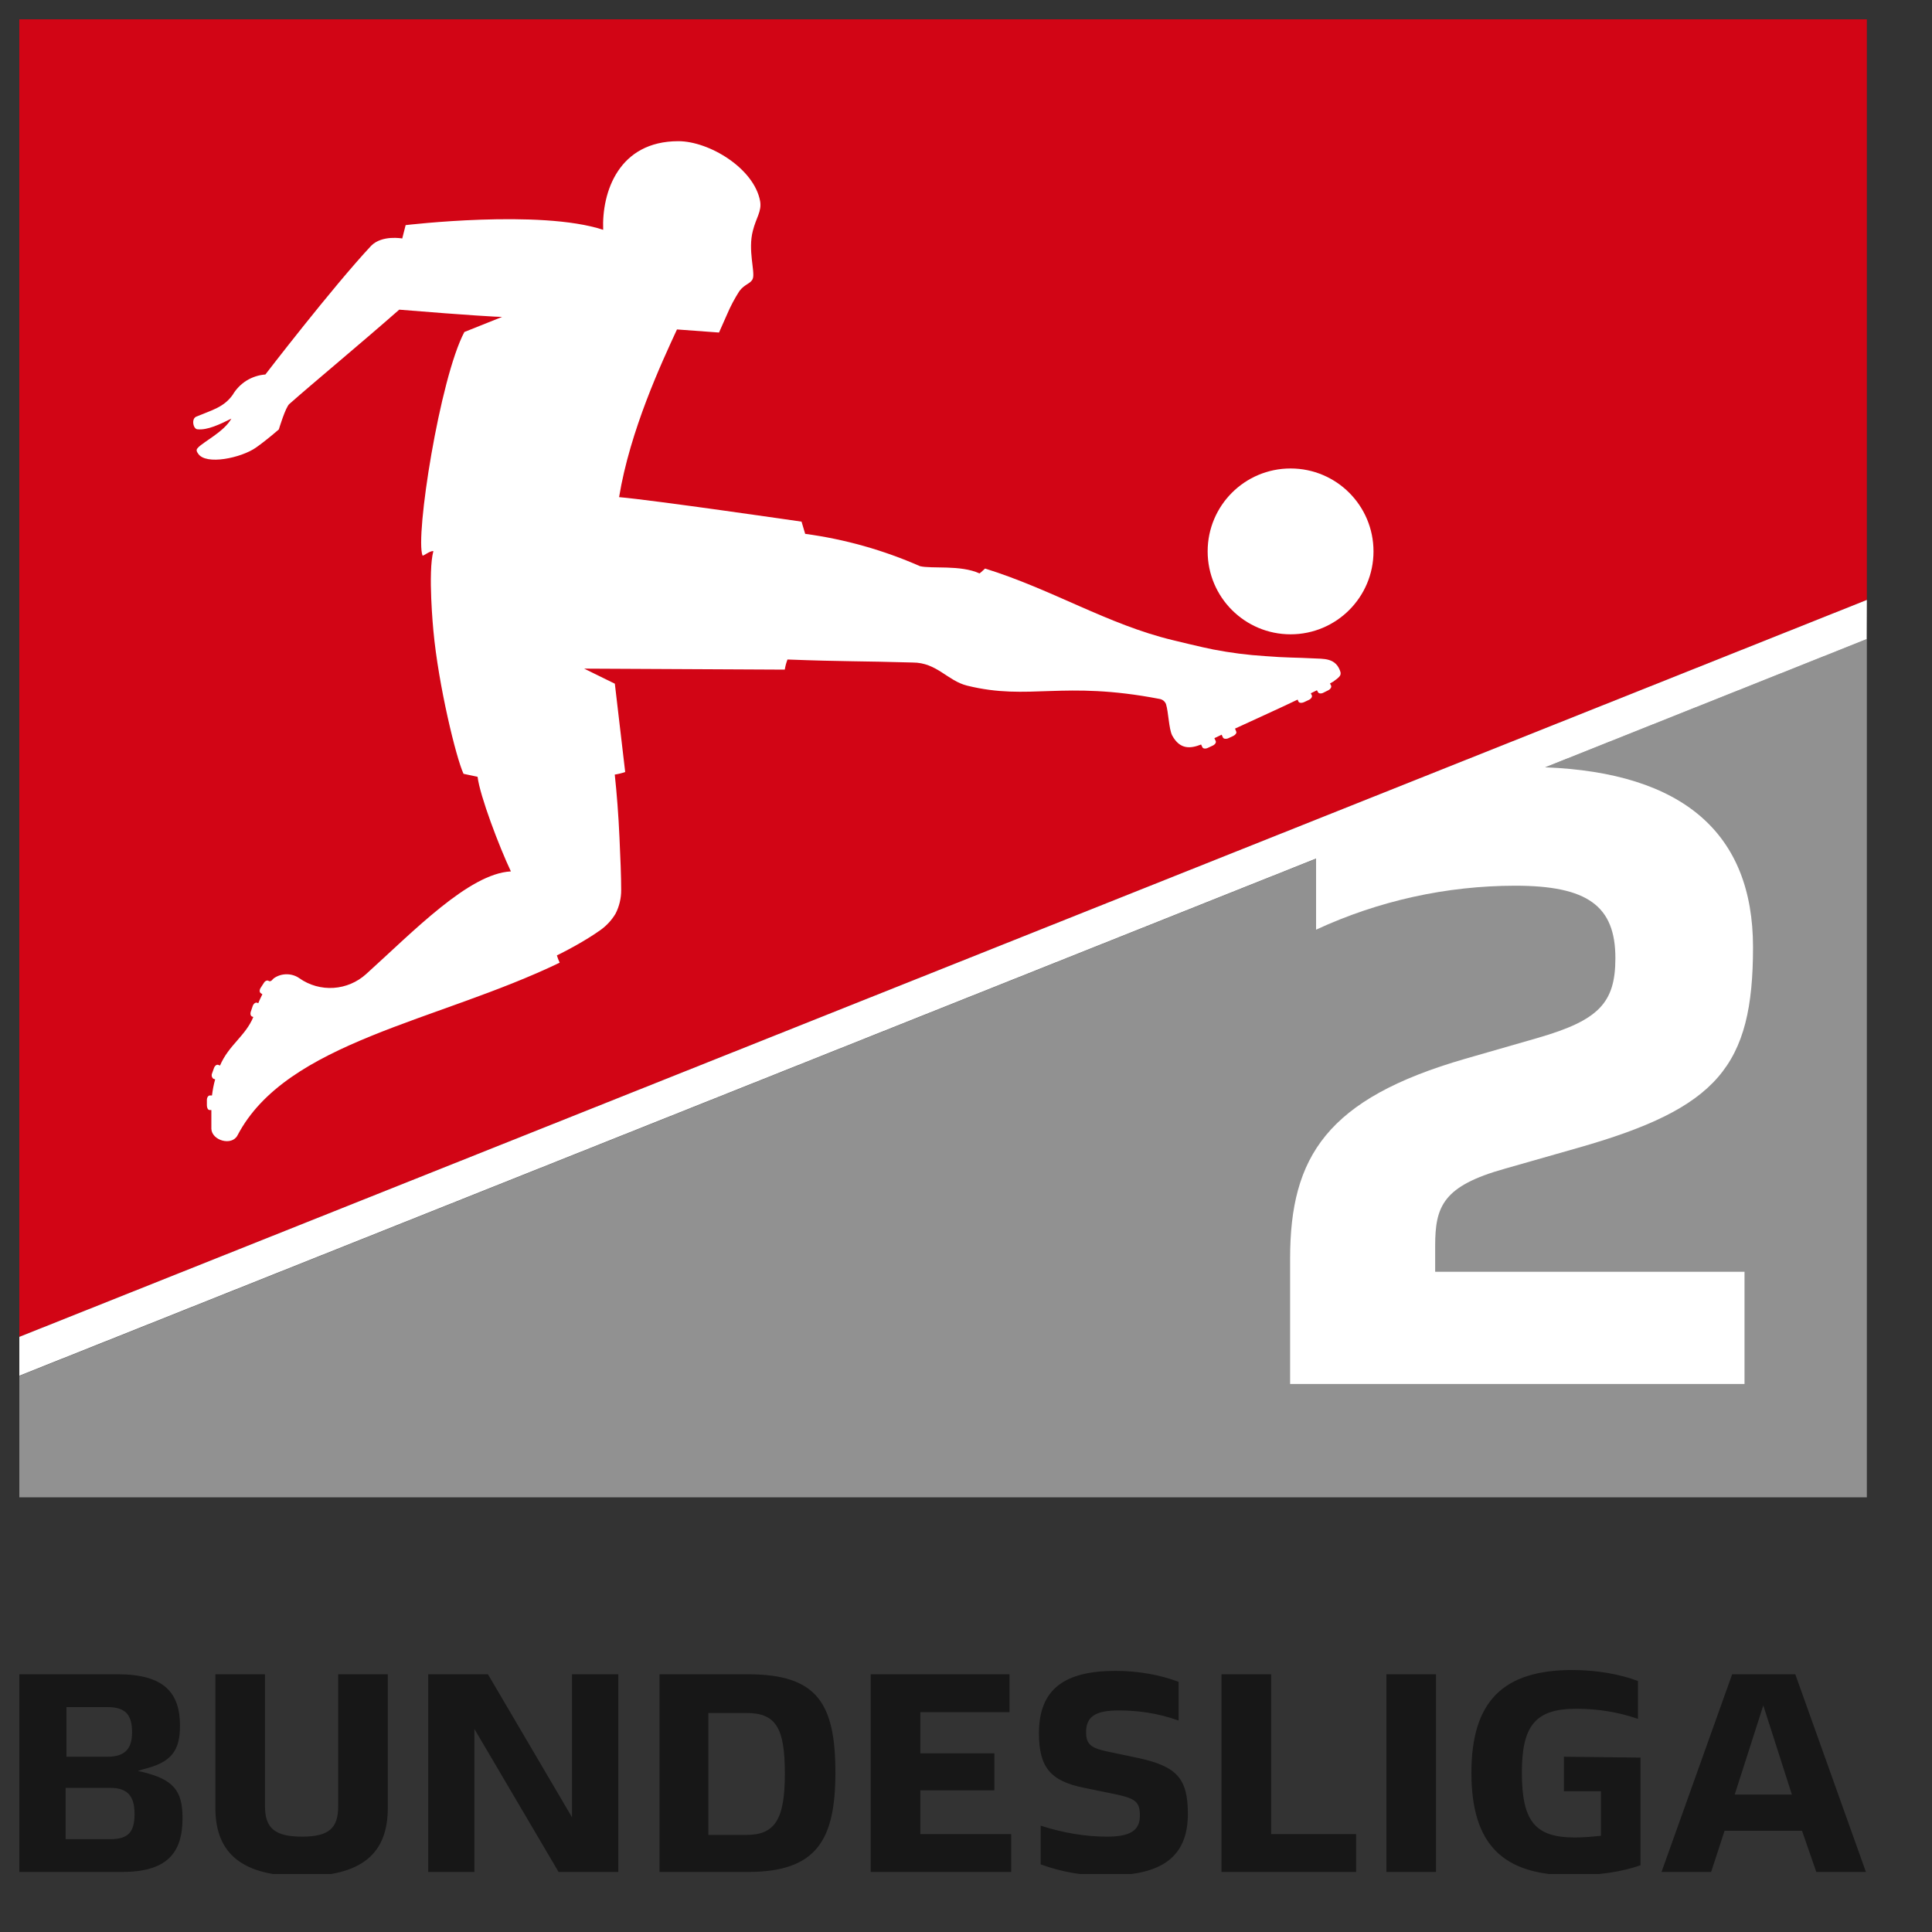 <svg width="25" height="25" viewBox="0 0 25 25" fill="none" xmlns="http://www.w3.org/2000/svg">
<rect x="0" y="0" width="25" height="25" fill="#333333" stroke="none"/>
<g clip-path="url(#clip0_21079_292277)">
<path d="M24.157 8.269L0.25 17.805V19.375H24.157V8.269Z" fill="#919191"/>
<path d="M24.157 7.763V0.25H0.25V17.299L24.157 7.763Z" fill="#D20515"/>
<path d="M17.349 8.707C17.293 8.504 17.124 8.528 16.984 8.519C16.787 8.508 16.639 8.512 16.37 8.49C16.145 8.476 15.92 8.447 15.698 8.404C15.565 8.379 15.174 8.283 15.174 8.283C14.335 8.081 13.616 7.627 12.747 7.357C12.732 7.369 12.691 7.41 12.675 7.42C12.429 7.307 12.053 7.363 11.904 7.326C11.431 7.118 10.931 6.977 10.419 6.908L10.372 6.75C10.372 6.75 8.438 6.469 8.011 6.433C8.153 5.567 8.562 4.692 8.76 4.263L9.304 4.303L9.409 4.066C9.453 3.962 9.507 3.861 9.568 3.766C9.638 3.672 9.719 3.672 9.742 3.603C9.772 3.514 9.676 3.237 9.742 2.986C9.783 2.82 9.859 2.734 9.836 2.603C9.758 2.177 9.175 1.827 8.778 1.827C8.007 1.827 7.786 2.483 7.805 2.974C6.993 2.705 5.249 2.913 5.249 2.913L5.205 3.086C5.205 3.086 4.945 3.037 4.803 3.18C4.297 3.722 3.434 4.846 3.434 4.846C3.348 4.852 3.264 4.88 3.19 4.925C3.117 4.971 3.055 5.034 3.011 5.109C2.896 5.271 2.743 5.306 2.543 5.39C2.471 5.416 2.5 5.553 2.555 5.555C2.683 5.569 2.847 5.49 2.994 5.417C2.9 5.586 2.635 5.715 2.563 5.792C2.541 5.814 2.536 5.831 2.563 5.869C2.662 6.025 3.125 5.924 3.312 5.792C3.454 5.692 3.608 5.557 3.608 5.557C3.608 5.557 3.696 5.263 3.746 5.226C4.05 4.957 4.648 4.462 5.166 4.007C6.094 4.083 6.447 4.101 6.497 4.101L6.009 4.296C5.691 4.894 5.369 6.947 5.468 7.19C5.489 7.19 5.562 7.127 5.608 7.131C5.534 7.399 5.608 8.161 5.608 8.161C5.673 8.869 5.903 9.81 5.998 10.013L6.18 10.052C6.209 10.297 6.461 10.96 6.611 11.276C6.069 11.303 5.349 12.053 4.737 12.605C4.621 12.71 4.472 12.773 4.316 12.783C4.16 12.793 4.005 12.75 3.876 12.66C3.828 12.625 3.769 12.607 3.709 12.607C3.649 12.607 3.591 12.625 3.542 12.66C3.531 12.67 3.521 12.68 3.511 12.691C3.505 12.691 3.502 12.697 3.498 12.697H3.485L3.475 12.692C3.458 12.681 3.429 12.692 3.413 12.721L3.374 12.781C3.356 12.808 3.356 12.84 3.374 12.851L3.395 12.866C3.375 12.905 3.357 12.945 3.342 12.981L3.325 12.975C3.306 12.969 3.281 12.987 3.27 13.018L3.247 13.086C3.235 13.117 3.242 13.147 3.262 13.154L3.278 13.16C3.176 13.407 2.959 13.524 2.847 13.788L2.823 13.779C2.802 13.773 2.779 13.791 2.768 13.823L2.744 13.89C2.739 13.901 2.738 13.914 2.74 13.927C2.743 13.939 2.75 13.95 2.759 13.958L2.784 13.967C2.765 14.035 2.752 14.104 2.743 14.175H2.716C2.696 14.175 2.678 14.199 2.677 14.232V14.303C2.677 14.336 2.691 14.363 2.712 14.364H2.735V14.608C2.743 14.759 2.999 14.832 3.073 14.692C3.707 13.479 5.663 13.219 7.242 12.457C7.228 12.427 7.216 12.395 7.206 12.363C7.276 12.329 7.412 12.258 7.531 12.188C7.65 12.118 7.747 12.052 7.771 12.034C7.849 11.978 7.916 11.906 7.965 11.823C8.014 11.728 8.039 11.622 8.038 11.514C8.038 11.348 8.028 11.088 8.016 10.839C8.004 10.557 7.98 10.253 7.955 10.023C8.001 10.016 8.046 10.005 8.09 9.99L7.956 8.847L7.559 8.652L10.155 8.665C10.162 8.62 10.174 8.576 10.19 8.534C10.929 8.562 11.132 8.553 11.811 8.573C12.123 8.573 12.26 8.809 12.514 8.872C13.32 9.071 13.747 8.802 15.004 9.044C15.023 9.047 15.04 9.055 15.055 9.066C15.069 9.078 15.081 9.093 15.088 9.111C15.121 9.22 15.124 9.425 15.167 9.515C15.27 9.707 15.412 9.685 15.542 9.634L15.559 9.669C15.567 9.688 15.598 9.692 15.628 9.678L15.693 9.648C15.723 9.634 15.74 9.607 15.731 9.589L15.714 9.552L15.808 9.507L15.825 9.544C15.834 9.561 15.864 9.566 15.894 9.553L15.959 9.523C15.988 9.509 16.006 9.483 15.996 9.465L15.981 9.428C16.266 9.296 16.543 9.172 16.791 9.053L16.802 9.078C16.811 9.097 16.842 9.1 16.872 9.087L16.936 9.057C16.966 9.043 16.983 9.017 16.975 8.998L16.962 8.971L17.041 8.932L17.055 8.957C17.064 8.975 17.095 8.979 17.124 8.964L17.188 8.932C17.217 8.917 17.233 8.89 17.224 8.872L17.21 8.844L17.252 8.82C17.322 8.77 17.356 8.742 17.346 8.704" fill="white"/>
<path d="M16.7 8.208C17.293 8.208 17.773 7.727 17.773 7.135C17.773 6.542 17.293 6.062 16.7 6.062C16.107 6.062 15.627 6.542 15.627 7.135C15.627 7.727 16.107 8.208 16.7 8.208Z" fill="white"/>
<path d="M24.157 7.763L0.25 17.299V17.802L17.03 11.11V12.03C17.838 11.656 18.716 11.462 19.606 11.461C20.543 11.461 20.903 11.723 20.903 12.398C20.903 12.977 20.689 13.201 19.904 13.429L18.962 13.7C17.17 14.217 16.694 14.967 16.694 16.285V17.909H22.574V16.457H18.571V16.121C18.571 15.608 18.673 15.346 19.476 15.122L20.426 14.851C22.227 14.338 22.684 13.797 22.684 12.257C22.684 10.78 21.776 9.999 19.995 9.929L24.155 8.27L24.157 7.763Z" fill="white"/>
<path d="M22.817 22.068L22.447 23.222H23.187L22.817 22.068ZM23.318 23.69H22.316L22.142 24.223H21.5L22.414 21.665H23.231L24.145 24.223H23.503L23.318 23.69ZM21.228 22.743V24.136C20.988 24.223 20.672 24.267 20.346 24.267C19.453 24.267 19.04 23.875 19.04 22.939C19.04 22.013 19.453 21.61 20.346 21.61C20.662 21.61 20.966 21.665 21.195 21.752V22.242C20.945 22.155 20.672 22.111 20.4 22.111C19.867 22.111 19.693 22.329 19.693 22.939C19.693 23.57 19.867 23.777 20.378 23.777C20.498 23.777 20.607 23.766 20.716 23.755V23.178H20.237V22.732L21.228 22.743ZM17.94 21.665H18.582V24.223H17.94V21.665ZM15.806 21.665H16.449V23.733H17.548V24.223H15.806V21.665ZM13.466 24.125V23.624C13.771 23.722 14.054 23.766 14.326 23.766C14.62 23.766 14.75 23.69 14.75 23.494C14.75 23.32 14.696 23.276 14.456 23.222L14.032 23.135C13.586 23.047 13.444 22.862 13.444 22.427C13.444 21.861 13.771 21.621 14.435 21.621C14.739 21.621 15.023 21.676 15.251 21.763V22.264C14.979 22.166 14.718 22.133 14.478 22.133C14.162 22.133 14.054 22.22 14.054 22.416C14.054 22.579 14.13 22.623 14.337 22.666L14.75 22.753C15.229 22.862 15.371 23.015 15.371 23.472C15.371 24.027 15.033 24.267 14.348 24.267C14.021 24.278 13.738 24.223 13.466 24.125ZM11.267 21.665H13.063V22.155H11.909V22.688H12.867V23.167H11.909V23.733H13.085V24.223H11.267V21.665ZM9.656 23.744C10.026 23.744 10.156 23.548 10.156 22.95C10.156 22.351 10.037 22.166 9.656 22.166H9.166V23.744H9.656ZM8.534 21.665H9.677C10.57 21.665 10.81 22.035 10.81 22.939C10.81 23.82 10.559 24.223 9.677 24.223H8.534V21.665ZM8.001 21.665V24.223H7.228L6.139 22.373V24.223H5.541V21.665H6.314L7.402 23.516V21.665H8.001ZM2.787 23.396V21.665H3.429V23.374C3.429 23.657 3.559 23.766 3.908 23.766C4.256 23.766 4.376 23.657 4.376 23.374V21.665H5.018V23.396C5.018 23.995 4.67 24.278 3.908 24.278C3.146 24.278 2.787 23.994 2.787 23.396ZM1.741 23.472C1.741 23.233 1.643 23.135 1.426 23.135H0.849V23.799H1.426C1.665 23.799 1.741 23.701 1.741 23.472ZM0.86 22.732H1.393C1.611 22.732 1.709 22.634 1.709 22.416C1.709 22.188 1.622 22.09 1.393 22.09H0.86L0.86 22.732ZM2.362 23.526C2.362 23.984 2.155 24.223 1.578 24.223H0.25V21.665H1.524C2.122 21.665 2.329 21.904 2.329 22.329C2.329 22.666 2.21 22.808 1.85 22.895L1.785 22.917L1.839 22.928C2.242 23.026 2.362 23.167 2.362 23.526Z" fill="#171717"/>
</g>
<defs>
<clipPath id="clip0_21079_292277">
<rect width="24" height="24" fill="white" transform="translate(0.25 0.25)"/>
</clipPath>
</defs>
</svg>
